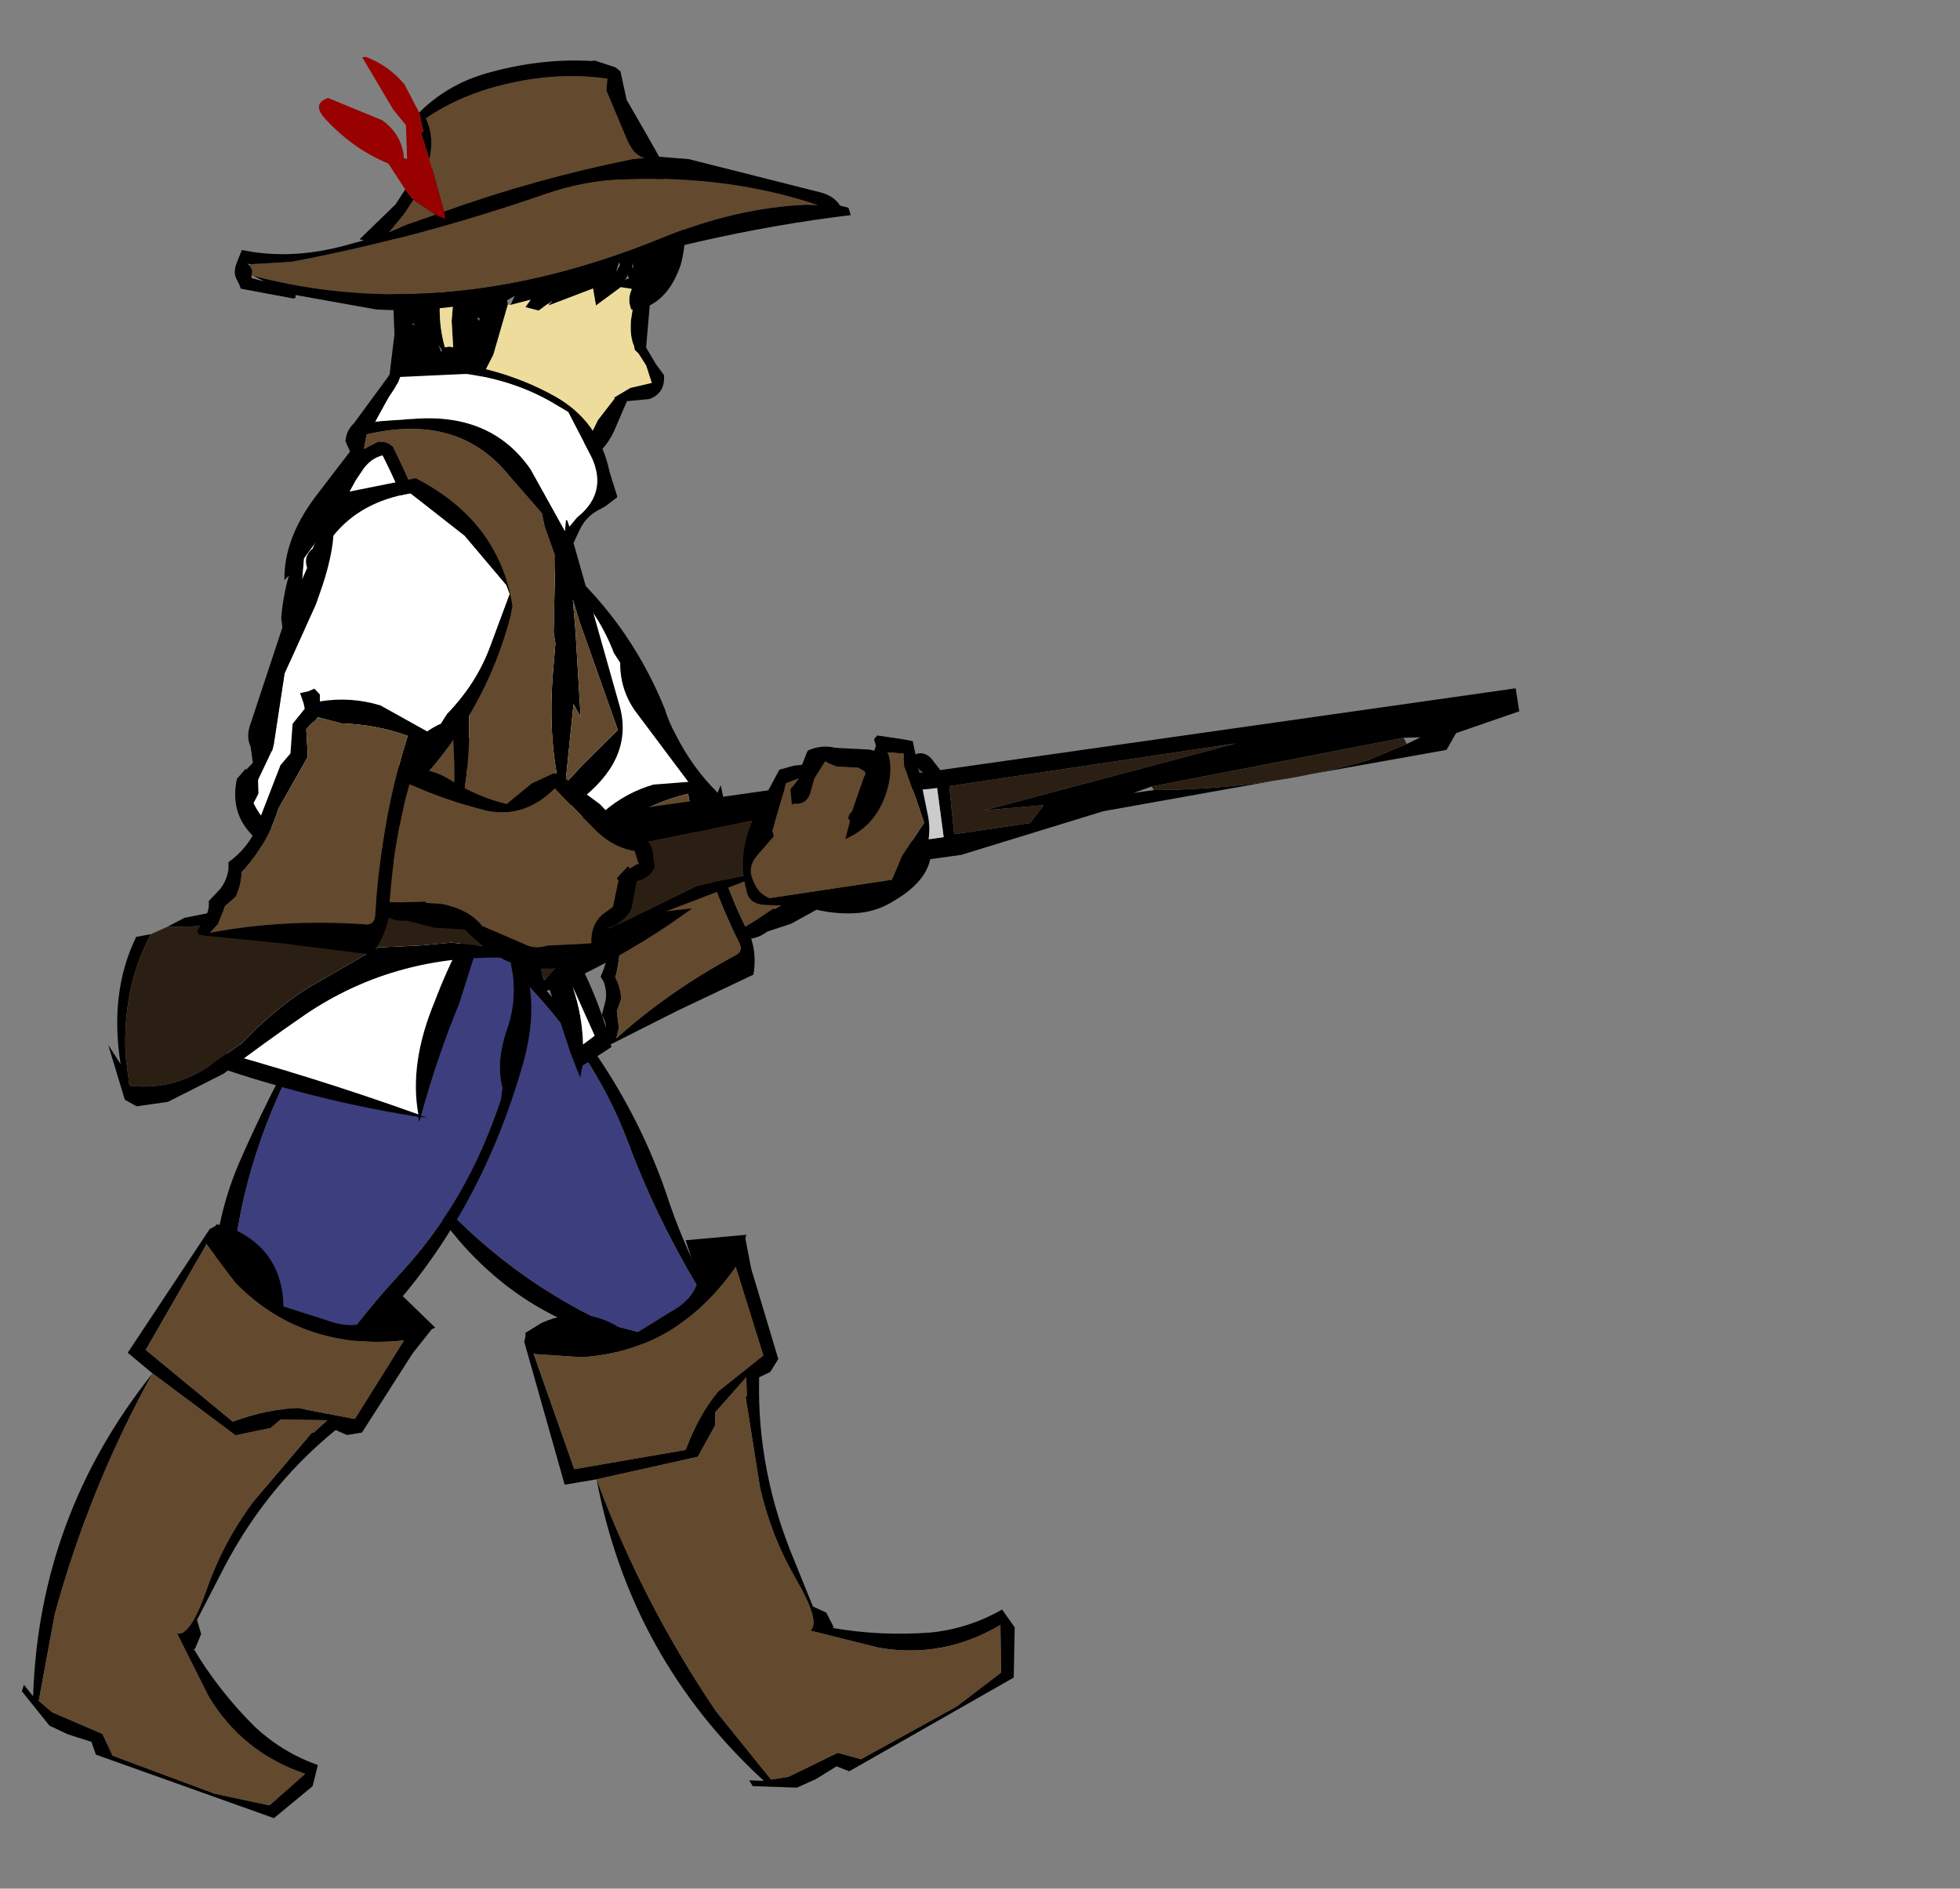 <?xml version="1.0" encoding="UTF-8" standalone="no"?>
<svg xmlns:xlink="http://www.w3.org/1999/xlink" height="415.5px" width="431.1px" xmlns="http://www.w3.org/2000/svg">
  <rect width="100%" height="100%" fill="#808080" stroke="none"/>
  <g transform="matrix(6.0, 0.0, 0.0, 6.0, -3.6, 33.3)">
    <use height="12.7" transform="matrix(0.988, 0.15, -0.15, 0.988, 16.0, -2.15)" width="10.45" xlink:href="#sprite0"/>
    <use height="13.9" transform="matrix(0.212, -0.977, 0.977, 0.212, 12.8, 24.65)" width="11.5" xlink:href="#sprite1"/>
    <use height="17.0" transform="matrix(-0.581, -0.626, 0.684, -0.635, 25.15, 35.25)" width="11.9" xlink:href="#sprite2"/>
    <use height="20.2" transform="matrix(0.818, -0.57, 0.684, 0.739, 8.6, 30.4)" width="8.7" xlink:href="#sprite3"/>
    <use height="20.2" transform="matrix(0.849, -0.525, 0.525, 0.849, 18.2, 44.35)" width="11.55" xlink:href="#sprite4"/>
    <use height="20.2" transform="matrix(0.876, 0.473, -0.351, 0.941, 13.85, 25.05)" width="8.7" xlink:href="#sprite3"/>
    <use height="20.2" transform="matrix(0.95, 0.301, -0.301, 0.95, 6.7, 38.75)" width="11.55" xlink:href="#sprite4"/>
    <use height="30.95" transform="matrix(0.996, 0.084, -0.076, 0.896, 9.4, 7.1)" width="15.75" xlink:href="#sprite5"/>
    <use height="13.9" transform="matrix(0.975, -0.217, 0.217, 0.975, 7.0, 13.9)" width="11.5" xlink:href="#sprite1"/>
    <use height="6.45" transform="matrix(0.962, -0.267, 0.267, 0.962, 3.566, 29.157)" width="53.3" xlink:href="#sprite6"/>
    <use height="17.0" transform="matrix(-0.204, -0.976, 0.976, -0.204, 8.65, 32.55)" width="11.9" xlink:href="#sprite2"/>
    <use height="18.25" transform="matrix(1.017, 0.0, -0.272, 1.262, 26.163, 9.513)" width="29.2" xlink:href="#shape7"/>
    <use height="12.25" transform="matrix(0.769, 0.202, -0.427, 0.873, 13.95, -5.55)" width="25.0" xlink:href="#sprite7"/>
  </g>
  <defs>
    <g id="sprite0" transform="matrix(1.0, 0.0, 0.0, 1.0, 0.0, 0.0)">
      <use height="12.7" transform="matrix(1.0, 0.0, 0.0, 1.0, 0.0, 0.0)" width="10.45" xlink:href="#shape0"/>
    </g>
    <g id="shape0" transform="matrix(1.0, 0.0, 0.0, 1.0, 0.0, 0.0)">
      <path d="M3.5 0.55 L3.55 0.5 Q3.9 0.85 4.1 0.4 L4.35 0.1 4.45 0.1 4.7 0.0 5.05 0.2 5.05 0.45 5.15 0.45 8.2 0.9 8.3 0.9 8.4 1.1 8.4 1.25 Q9.15 1.55 9.75 2.2 L9.95 2.65 Q10.55 3.5 10.4 4.8 10.2 5.95 9.5 6.45 L9.6 8.0 10.05 8.55 10.4 8.9 Q10.55 9.55 10.0 9.85 L9.2 10.05 8.9 11.2 Q8.65 12.05 8.1 12.35 L7.9 12.7 Q5.45 12.5 3.45 11.2 L3.4 11.25 3.4 11.15 3.35 11.1 3.25 11.0 3.0 11.1 2.6 11.05 2.55 11.05 2.45 11.4 2.15 11.65 2.05 11.6 1.8 11.55 1.75 11.55 1.65 11.75 1.3 12.0 1.2 11.8 1.2 11.75 0.55 12.4 Q0.25 12.25 0.35 12.0 L0.55 11.65 0.55 11.5 0.55 11.4 0.45 11.3 0.35 11.2 0.45 10.55 0.4 8.9 0.15 7.6 Q0.05 6.7 0.2 6.05 -0.05 5.45 0.05 4.6 L0.45 3.55 Q0.45 3.15 0.85 2.7 1.65 1.7 2.9 1.15 L2.95 1.25 2.95 1.2 3.25 0.9 3.25 0.85 3.5 0.55 M4.35 7.2 L4.1 9.1 3.55 10.75 3.95 10.9 4.45 11.4 7.65 12.25 Q7.65 12.0 7.8 11.85 L8.0 11.7 8.25 10.9 8.75 10.0 8.7 10.0 9.25 9.55 10.0 9.25 9.7 8.65 9.35 8.25 9.2 8.15 9.15 8.0 Q8.95 7.7 8.9 7.1 L8.9 6.7 8.85 6.7 Q8.65 6.35 8.75 6.0 L8.75 5.95 8.6 5.95 8.35 5.95 7.55 6.75 7.35 6.15 5.85 7.0 5.95 6.8 5.8 6.95 5.5 7.25 5.0 7.2 5.15 6.9 4.45 7.2 4.55 6.85 4.3 7.05 4.35 7.2 M8.7 5.2 L8.65 5.0 8.65 5.15 8.7 5.2 M8.15 5.05 L8.1 5.35 8.1 5.4 8.2 5.15 8.15 5.05 M8.55 5.45 L8.45 5.7 Q8.5 5.6 8.6 5.6 L8.55 5.5 8.55 5.45 M2.0 6.95 L1.85 6.7 1.85 7.0 Q1.85 8.1 2.3 9.1 L2.45 9.05 2.6 9.05 2.4 8.1 2.35 7.35 2.0 7.1 2.0 6.95 M4.0 6.8 L4.05 6.75 4.0 6.75 4.0 6.8 M3.4 7.95 L3.4 7.85 3.3 7.85 3.4 7.95 M2.2 9.2 L2.05 9.05 2.2 9.3 2.2 9.2 M1.0 8.4 L1.0 8.45 1.1 8.45 1.0 8.4 M1.1 10.85 L1.15 10.85 1.1 10.75 1.1 10.85" fill="#000000" fill-rule="evenodd" stroke="none"/>
      <path d="M5.85 7.0 L7.35 6.15 7.55 6.75 8.35 5.95 8.6 5.95 8.75 5.95 8.75 6.0 Q8.65 6.35 8.85 6.7 L8.9 6.7 8.9 7.1 Q8.95 7.7 9.15 8.0 L9.2 8.15 9.35 8.25 9.7 8.65 10.0 9.25 9.25 9.55 8.7 10.0 8.75 10.0 8.25 10.9 8.0 11.7 7.8 11.85 Q7.65 12.0 7.65 12.25 L4.45 11.4 3.95 10.9 3.55 10.75 4.1 9.1 4.35 7.2 4.45 7.2 5.15 6.9 5.0 7.2 5.5 7.25 5.8 6.95 5.85 7.0 M1.85 7.0 L2.0 6.95 2.0 7.1 2.35 7.35 2.4 8.1 2.6 9.05 2.45 9.05 2.3 9.1 Q1.85 8.1 1.85 7.0" fill="#eedc9d" fill-rule="evenodd" stroke="none"/>
    </g>
    <g id="sprite1" transform="matrix(1.0, 0.0, 0.0, 1.0, 0.0, 0.0)">
      <use height="13.9" transform="matrix(1.0, 0.0, 0.0, 1.0, 0.0, 0.0)" width="11.5" xlink:href="#shape1"/>
    </g>
    <g id="shape1" transform="matrix(1.0, 0.0, 0.0, 1.0, 0.0, 0.0)">
      <path d="M5.65 1.45 Q6.9 0.45 8.75 0.55 L10.35 2.5 11.45 4.6 11.5 4.95 10.4 6.65 Q9.6 7.9 8.3 8.75 L8.0 9.05 Q7.05 9.25 6.4 9.95 L3.8 12.95 3.6 13.35 Q2.45 12.85 1.55 11.95 0.85 11.25 0.65 10.4 L0.9 10.1 1.0 9.6 1.7 8.7 1.75 8.65 1.85 8.45 2.8 6.0 4.45 3.8 Q5.35 2.45 5.65 1.45" fill="#ffffff" fill-rule="evenodd" stroke="none"/>
      <path d="M6.5 0.0 L8.9 0.05 9.05 0.05 Q11.7 2.25 11.5 5.4 L11.35 5.75 Q9.7 8.95 6.7 11.0 6.25 11.25 5.85 11.6 4.8 12.45 4.1 13.55 L4.4 13.6 3.95 13.8 3.9 13.85 3.85 13.85 2.6 13.7 Q1.1 12.9 0.3 11.45 -0.25 10.5 0.25 9.4 L0.65 9.1 0.65 9.15 0.8 9.05 0.95 8.95 1.0 8.35 Q0.9 7.95 1.2 7.5 L3.05 4.4 3.6 3.55 4.45 2.4 Q4.4 1.95 4.8 1.75 L5.2 1.2 5.25 0.9 5.35 0.85 6.0 0.35 6.5 0.0 M5.65 1.45 Q5.35 2.45 4.45 3.8 L2.8 6.0 1.85 8.45 1.75 8.65 1.7 8.7 1.0 9.6 0.9 10.1 0.65 10.4 Q0.85 11.25 1.55 11.95 2.45 12.85 3.6 13.35 L3.8 12.95 6.4 9.95 Q7.05 9.25 8.0 9.05 L8.3 8.75 Q9.6 7.9 10.4 6.65 L11.5 4.95 11.45 4.6 10.35 2.5 8.75 0.55 Q6.9 0.45 5.65 1.45" fill="#000000" fill-rule="evenodd" stroke="none"/>
    </g>
    <g id="sprite2" transform="matrix(1.0, 0.0, 0.0, 1.0, 0.0, 0.0)">
      <use height="17.0" transform="matrix(1.0, 0.0, 0.0, 1.0, 0.0, 0.0)" width="11.9" xlink:href="#shape2"/>
    </g>
    <g id="shape2" transform="matrix(1.0, 0.0, 0.0, 1.0, 0.0, 0.0)">
      <path d="M5.85 2.05 Q5.4 1.95 5.0 1.65 L4.8 1.3 4.75 1.2 4.15 0.8 3.9 0.45 Q3.85 3.2 3.05 6.05 2.9 6.45 3.35 6.55 6.65 7.45 9.5 9.05 10.15 8.0 10.45 6.75 L10.85 5.95 10.75 5.85 10.65 5.65 10.5 5.45 9.5 5.3 7.85 3.85 Q6.75 3.25 5.95 2.2 L5.85 2.05 M6.3 1.65 Q6.75 2.65 7.7 3.15 L9.4 4.25 9.75 4.7 10.8 5.0 11.25 5.55 11.45 5.55 11.85 5.5 11.85 5.8 11.9 6.05 11.65 6.2 11.4 6.15 Q11.35 7.3 10.8 8.3 L9.5 9.8 8.2 9.0 Q8.2 9.65 7.5 10.35 6.75 11.15 6.3 12.1 L6.85 13.15 7.05 14.0 7.0 14.2 5.6 15.45 4.15 16.35 Q4.15 16.95 3.55 17.0 L2.9 16.95 Q2.55 16.65 2.55 16.2 L1.6 15.8 Q1.15 15.45 1.1 14.85 -0.35 14.15 0.1 12.2 0.25 11.4 0.75 10.8 1.3 10.15 2.1 9.65 L2.4 8.55 2.85 7.65 Q2.9 7.25 3.1 7.0 2.4 6.7 1.9 6.1 L3.0 2.9 3.85 0.2 3.9 0.1 3.9 0.0 3.9 0.05 4.05 0.0 4.5 0.4 Q4.7 0.6 5.05 0.65 L5.4 1.15 Q5.65 1.45 6.05 1.6 L6.3 1.65 M3.55 7.6 L3.4 8.45 3.35 8.45 3.2 9.0 Q2.8 9.95 2.1 10.3 L1.15 11.65 Q0.85 12.0 0.9 12.5 L0.65 14.1 Q1.3 14.2 1.6 14.7 L1.8 15.15 2.6 15.5 2.7 15.55 2.8 15.5 3.05 15.85 3.15 16.0 3.05 16.05 3.15 16.3 3.15 16.4 3.65 16.35 Q3.95 15.55 4.85 15.0 L6.5 13.95 Q5.65 12.65 6.2 11.35 6.9 9.9 7.75 8.75 5.8 7.75 3.65 7.15 L3.55 7.6" fill="#000000" fill-rule="evenodd" stroke="none"/>
      <path d="M5.85 2.05 L5.95 2.2 Q6.75 3.25 7.85 3.85 L9.5 5.3 10.5 5.45 10.65 5.65 10.75 5.85 10.85 5.95 10.45 6.75 Q10.15 8.0 9.5 9.05 6.65 7.45 3.35 6.55 2.9 6.45 3.05 6.05 3.85 3.2 3.9 0.45 L4.15 0.8 4.75 1.2 4.8 1.3 5.0 1.65 Q5.4 1.95 5.85 2.05 M3.55 7.6 L3.65 7.15 Q5.8 7.75 7.75 8.75 6.9 9.9 6.2 11.35 5.65 12.65 6.5 13.95 L4.85 15.0 Q3.95 15.55 3.65 16.35 L3.15 16.4 3.15 16.3 3.05 16.05 3.15 16.0 3.05 15.85 2.8 15.5 2.7 15.55 2.6 15.5 1.8 15.15 1.6 14.7 Q1.3 14.2 0.65 14.1 L0.9 12.5 Q0.85 12.0 1.15 11.65 L2.1 10.3 Q2.8 9.95 3.2 9.0 L3.35 8.45 3.4 8.45 3.55 7.6" fill="#63492e" fill-rule="evenodd" stroke="none"/>
    </g>
    <g id="sprite3" transform="matrix(1.0, 0.0, 0.0, 1.0, 0.0, 0.0)">
      <use height="20.2" transform="matrix(1.0, 0.0, 0.0, 1.0, 0.0, 0.0)" width="8.7" xlink:href="#shape3"/>
    </g>
    <g id="shape3" transform="matrix(1.0, 0.0, 0.0, 1.0, 0.0, 0.0)">
      <path d="M6.9 1.6 L6.6 0.95 5.9 0.45 Q5.55 0.1 4.95 0.45 0.8 4.25 0.5 9.9 0.2 14.6 1.95 18.55 L2.8 19.75 Q4.2 19.9 5.35 19.25 6.0 16.2 7.1 13.45 8.45 10.0 8.3 6.15 L8.2 5.75 Q7.65 5.05 7.6 3.85 7.6 2.6 6.9 1.6 M4.75 0.0 Q8.25 0.65 8.6 4.55 9.1 10.45 6.85 15.8 6.05 17.6 5.55 19.5 L5.5 19.85 4.6 20.0 2.65 20.15 Q-0.15 17.25 0.0 12.9 0.15 10.05 0.6 7.35 1.4 2.9 4.75 0.0" fill="#000000" fill-rule="evenodd" stroke="none"/>
      <path d="M6.9 1.6 Q7.6 2.6 7.6 3.85 7.65 5.05 8.2 5.75 L8.3 6.15 Q8.45 10.0 7.1 13.45 6.0 16.2 5.35 19.25 4.2 19.9 2.8 19.75 L1.95 18.55 Q0.2 14.6 0.5 9.9 0.8 4.25 4.95 0.45 5.55 0.1 5.9 0.45 L6.6 0.95 6.9 1.6" fill="#3c3e7d" fill-rule="evenodd" stroke="none"/>
    </g>
    <g id="sprite4" transform="matrix(1.0, 0.0, 0.0, 1.0, 0.0, 0.0)">
      <use height="20.2" transform="matrix(1.0, 0.0, 0.0, 1.0, 0.0, 0.0)" width="11.55" xlink:href="#shape4"/>
    </g>
    <g id="shape4" transform="matrix(1.0, 0.0, 0.0, 1.0, 0.0, 0.0)">
      <path d="M1.9 0.1 L1.95 0.0 2.65 0.0 Q4.55 0.25 5.2 2.15 L6.1 2.15 6.9 2.15 Q7.9 2.2 8.4 1.65 L8.75 0.2 10.75 1.2 10.65 1.3 10.25 2.35 9.35 5.7 8.85 5.95 8.4 5.9 Q6.5 8.8 5.95 12.35 L5.65 14.1 5.95 14.55 5.9 15.15 5.85 15.15 Q7.2 16.35 8.85 17.2 10.1 17.8 11.5 17.85 L11.55 18.65 10.55 20.2 3.6 19.95 3.3 19.55 2.4 19.55 1.65 19.45 0.3 18.55 0.3 18.3 0.75 18.6 Q-1.05 12.2 1.35 5.95 L0.25 5.5 1.75 0.25 1.9 0.1 M1.8 0.85 L0.85 5.2 4.7 6.75 Q5.8 5.9 6.85 5.55 L8.95 5.3 9.8 2.0 Q6.35 3.5 3.25 1.85 L1.85 0.85 1.8 0.8 1.8 0.85 M11.15 18.3 Q8.7 18.25 6.9 16.65 L5.1 14.8 Q5.6 14.75 5.65 12.9 5.7 11.1 6.3 9.35 L7.6 6.25 7.65 6.25 8.0 5.65 6.35 6.15 6.1 6.55 4.95 7.2 1.35 5.95 Q0.4 10.7 0.6 15.5 L1.0 18.7 1.6 18.95 3.6 19.15 4.2 19.8 8.2 20.0 10.25 19.8 11.15 18.3" fill="#000000" fill-rule="evenodd" stroke="none"/>
      <path d="M1.85 0.85 L3.25 1.85 Q6.35 3.5 9.8 2.0 L8.95 5.3 6.85 5.55 Q5.8 5.9 4.7 6.75 L0.85 5.2 1.8 0.85 1.85 0.85 M11.15 18.3 L10.25 19.8 8.2 20.0 4.2 19.8 3.6 19.15 1.6 18.95 1.0 18.7 0.6 15.5 Q0.4 10.7 1.35 5.95 L4.95 7.2 6.1 6.55 6.35 6.15 8.0 5.65 7.65 6.25 7.6 6.25 6.3 9.35 Q5.7 11.1 5.65 12.9 5.6 14.75 5.1 14.8 L6.9 16.65 Q8.7 18.25 11.15 18.3" fill="#63492e" fill-rule="evenodd" stroke="none"/>
    </g>
    <g id="sprite5" transform="matrix(1.0, 0.0, 0.0, 1.0, 0.0, 0.0)">
      <use height="30.95" transform="matrix(1.0, 0.0, 0.0, 1.0, 0.0, 0.0)" width="15.75" xlink:href="#shape5"/>
    </g>
    <g id="shape5" transform="matrix(1.0, 0.0, 0.0, 1.0, 0.0, 0.0)">
      <path d="M13.85 5.3 L13.65 5.45 Q13.2 5.75 13.0 6.3 L12.8 6.9 14.95 13.25 Q15.7 15.3 14.0 17.15 L12.95 18.1 12.65 19.45 12.35 20.65 12.7 20.55 12.55 20.75 14.3 23.9 Q15.2 25.5 15.75 27.25 L15.0 27.9 14.75 28.1 14.7 28.6 14.5 28.15 14.3 27.7 13.3 25.1 11.35 21.35 11.0 21.35 10.05 26.0 Q9.4 28.3 9.0 30.7 L9.25 30.75 9.0 30.75 8.95 30.95 8.9 30.75 Q4.5 30.4 0.0 29.0 L1.0 25.1 Q1.55 22.6 3.1 20.75 L2.7 20.6 Q2.1 19.85 2.4 18.95 L2.75 17.25 Q2.8 16.65 3.25 16.4 L3.4 16.45 3.65 16.55 3.7 16.65 3.75 16.75 3.75 16.85 3.75 16.95 3.95 16.95 Q3.7 14.55 2.6 12.25 L2.35 10.95 Q2.35 10.05 2.5 9.2 L2.35 9.4 Q2.2 7.75 3.2 5.95 L4.35 3.95 4.15 3.55 Q4.15 3.1 4.4 2.8 L5.5 0.8 Q5.8 0.1 6.6 0.0 9.35 -0.15 11.65 1.0 13.35 1.85 13.9 3.9 L14.25 4.85 14.25 4.9 13.85 5.3 M13.25 16.7 L13.85 15.85 15.0 14.35 13.25 10.05 12.95 9.2 13.15 10.5 13.6 13.95 13.3 13.45 13.25 16.7 M12.45 6.45 L12.45 6.0 12.5 6.0 12.6 6.25 12.85 5.85 Q14.0 4.65 13.05 3.1 L12.2 1.6 11.55 1.25 Q10.1 0.5 8.35 0.4 L5.95 0.75 5.9 0.95 5.75 1.3 5.6 1.6 5.2 2.6 5.15 2.7 5.2 2.65 5.45 2.6 6.6 2.4 Q9.4 1.9 11.0 4.05 L12.45 6.45 12.45 6.5 12.45 6.45 M5.35 3.45 L5.6 3.45 5.75 3.5 5.9 3.6 Q7.9 7.25 8.95 11.25 9.95 14.95 9.45 18.6 L11.5 18.35 13.05 16.9 Q12.45 14.8 12.45 12.15 L12.45 11.05 12.35 10.6 12.2 7.95 12.15 7.45 11.7 6.35 11.55 5.8 10.25 4.4 Q8.2 2.0 4.9 3.2 L4.85 3.8 5.35 3.45 M3.0 8.45 L3.0 9.3 3.15 9.35 3.55 9.95 4.15 10.65 4.3 10.9 4.35 10.95 4.55 11.0 4.9 11.1 5.1 11.25 Q6.35 11.0 7.3 9.95 L7.85 9.55 Q7.0 6.6 5.55 4.0 5.15 4.15 4.9 4.6 L4.65 5.1 4.15 6.35 3.0 8.45 M5.5 11.55 L7.05 12.3 Q8.15 12.65 8.75 13.35 L8.5 12.05 8.05 10.1 7.05 11.15 Q6.25 11.7 5.5 11.55 M5.0 12.0 Q3.6 11.2 3.05 10.2 L3.55 12.85 4.5 17.0 4.55 17.3 4.6 17.4 8.15 18.45 9.25 18.6 Q9.2 16.2 8.8 13.75 6.95 13.15 5.0 12.0 M11.9 18.9 L10.7 19.2 10.0 19.25 10.05 20.1 10.15 21.0 11.8 20.75 Q11.7 20.25 11.75 19.6 L11.9 18.9 M9.25 19.25 L6.95 18.85 6.35 18.45 Q5.2 18.5 4.35 17.95 L3.95 18.1 3.95 17.55 3.5 17.35 3.2 17.3 Q3.05 17.55 3.05 17.85 L3.1 18.6 2.9 19.35 2.85 19.75 Q5.95 21.25 9.4 21.1 9.2 20.8 9.15 20.3 L9.25 19.45 9.25 19.25 M9.9 21.45 L3.9 20.95 Q3.95 21.55 3.05 22.45 2.15 23.3 1.8 24.45 L0.6 28.6 Q4.85 29.45 8.9 30.65 8.4 28.6 9.15 26.0 9.8 23.45 10.9 21.4 L10.3 21.45 10.3 21.5 9.9 21.45 M12.35 21.0 L12.3 21.5 12.25 21.6 11.95 21.2 11.45 21.3 12.85 22.65 Q12.45 21.7 12.5 20.85 L12.35 21.0 M15.1 26.85 L14.15 24.95 Q14.6 26.1 14.7 27.25 L15.1 26.85" fill="#000000" fill-rule="evenodd" stroke="none"/>
      <path d="M13.25 16.7 L13.3 13.45 13.6 13.95 13.15 10.5 12.95 9.2 13.25 10.05 15.0 14.35 13.85 15.85 13.25 16.7 M5.35 3.45 L4.85 3.8 4.9 3.2 Q8.2 2.0 10.25 4.4 L11.55 5.8 11.7 6.35 12.15 7.45 12.2 7.95 12.35 10.6 12.45 11.05 12.45 12.15 Q12.45 14.8 13.05 16.9 L11.5 18.35 9.45 18.6 Q9.95 14.95 8.95 11.25 7.9 7.25 5.9 3.6 L5.75 3.5 5.6 3.45 5.35 3.45 M5.0 12.0 Q6.95 13.15 8.8 13.75 9.2 16.2 9.25 18.6 L8.15 18.45 4.6 17.4 4.55 17.3 4.5 17.0 3.55 12.85 3.05 10.2 Q3.6 11.2 5.0 12.0 M5.5 11.55 Q6.25 11.7 7.05 11.15 L8.05 10.1 8.5 12.05 8.75 13.35 Q8.15 12.65 7.05 12.3 L5.5 11.55 M9.25 19.25 L9.25 19.45 9.15 20.3 Q9.2 20.8 9.4 21.1 5.95 21.25 2.85 19.75 L2.9 19.35 3.1 18.6 3.05 17.85 Q3.05 17.55 3.2 17.3 L3.5 17.35 3.95 17.55 3.95 18.1 4.35 17.95 Q5.2 18.5 6.35 18.45 L6.95 18.85 9.25 19.25" fill="#63492e" fill-rule="evenodd" stroke="none"/>
      <path d="M5.2 2.6 L5.6 1.6 5.75 1.3 5.9 0.95 5.95 0.75 8.35 0.4 Q10.1 0.5 11.55 1.25 L12.2 1.6 13.05 3.1 Q14.0 4.65 12.85 5.85 L12.6 6.25 12.5 6.0 12.45 6.0 12.45 6.45 11.0 4.05 Q9.4 1.9 6.6 2.4 L5.45 2.6 5.2 2.65 5.2 2.6 M3.0 8.45 L4.15 6.35 4.65 5.1 4.9 4.6 Q5.15 4.15 5.55 4.0 7.0 6.6 7.85 9.55 L7.3 9.95 Q6.35 11.0 5.1 11.25 L4.9 11.1 4.55 11.0 4.35 10.95 4.3 10.9 4.15 10.65 3.55 9.95 3.15 9.35 3.0 9.3 3.0 8.45 M15.1 26.85 L14.7 27.25 Q14.6 26.1 14.15 24.95 L15.1 26.85 M12.35 21.0 L12.5 20.85 Q12.45 21.7 12.85 22.65 L11.45 21.3 11.95 21.2 12.25 21.6 12.3 21.5 12.35 21.0 M9.9 21.45 L10.3 21.5 10.3 21.45 10.9 21.4 Q9.8 23.45 9.15 26.0 8.4 28.6 8.9 30.65 4.85 29.45 0.6 28.6 L1.8 24.45 Q2.15 23.3 3.05 22.45 3.95 21.55 3.9 20.95 L9.9 21.45" fill="#ffffff" fill-rule="evenodd" stroke="none"/>
      <path d="M11.9 18.9 L11.75 19.6 Q11.7 20.25 11.8 20.75 L10.15 21.0 10.05 20.1 10.0 19.25 10.7 19.2 11.9 18.9" fill="#666666" fill-rule="evenodd" stroke="none"/>
    </g>
    <g id="sprite6" transform="matrix(1.0, 0.0, 0.0, 1.0, -3.3, -1.65)">
      <use height="6.45" transform="matrix(1.0, 0.0, 0.0, 1.0, 3.3, 1.65)" width="53.3" xlink:href="#shape6"/>
    </g>
    <g id="shape6" transform="matrix(1.0, 0.0, 0.0, 1.0, -3.3, -1.65)">
      <path d="M6.55 1.8 L7.25 1.65 Q10.75 1.95 14.2 1.75 L17.7 1.85 17.75 1.85 22.15 1.95 33.55 3.45 33.5 3.3 33.95 3.65 56.6 6.6 56.5 7.45 54.05 7.6 53.55 8.1 40.8 6.9 35.35 7.05 30.85 6.45 27.5 5.85 24.35 6.15 25.3 6.3 Q22.4 7.4 19.3 7.8 L19.05 7.45 18.55 6.3 18.0 6.15 Q14.2 5.05 10.6 6.25 8.85 6.85 7.1 7.55 L4.85 8.0 3.7 7.85 3.35 7.5 3.3 5.4 3.55 6.2 Q3.85 3.55 5.35 1.85 L5.9 1.9 Q4.35 3.5 3.8 6.0 L3.65 7.05 Q5.25 7.7 6.9 7.05 L8.05 6.65 Q9.45 5.8 10.9 5.35 L13.8 4.6 15.35 4.95 16.45 5.15 17.95 5.75 18.35 5.9 19.35 6.5 19.35 7.3 19.35 7.35 19.4 7.4 Q20.95 6.3 22.75 6.1 L25.7 5.55 33.3 6.0 33.5 4.15 17.8 3.05 15.0 3.0 Q10.75 2.95 6.55 1.8 M52.2 7.5 L52.75 7.4 52.15 7.25 42.75 6.5 42.05 6.55 42.8 6.65 Q46.65 7.7 50.6 7.7 L52.2 7.5 M36.6 5.7 L46.15 5.8 35.6 4.5 35.3 6.25 38.1 6.6 38.75 6.1 36.6 5.7 M34.0 4.25 L33.75 6.1 34.9 6.25 35.15 4.45 34.0 4.25" fill="#000000" fill-rule="evenodd" stroke="none"/>
      <path d="M5.9 1.9 L6.55 1.8 Q10.75 2.95 15.0 3.0 L17.8 3.05 33.5 4.15 33.3 6.0 25.7 5.55 22.75 6.1 Q20.95 6.3 19.4 7.4 L19.35 7.3 19.35 6.5 18.35 5.9 17.95 5.75 16.45 5.15 15.35 4.95 13.8 4.6 10.9 5.35 Q9.45 5.8 8.05 6.65 L6.9 7.05 Q5.25 7.7 3.65 7.05 L3.8 6.0 Q4.35 3.5 5.9 1.9 M52.15 7.25 L52.2 7.5 50.6 7.7 Q46.65 7.7 42.8 6.65 L42.75 6.5 52.15 7.25 M36.6 5.7 L38.75 6.1 38.1 6.6 35.3 6.25 35.6 4.5 46.15 5.8 36.6 5.7" fill="#2b1f13" fill-rule="evenodd" stroke="none"/>
      <path d="M34.0 4.25 L35.15 4.45 34.9 6.25 33.75 6.1 34.0 4.25" fill="#cccccc" fill-rule="evenodd" stroke="none"/>
      <path d="M34.0 2.2 L34.45 2.4 34.75 2.55 34.55 5.4 Q34.45 6.3 33.8 7.0 L33.15 7.5 33.1 7.55 32.45 7.6 Q30.2 7.7 27.8 6.85 27.35 6.65 27.4 6.2 27.4 4.7 28.6 3.45 L29.75 2.25 30.3 2.25 30.6 2.3 30.9 1.9 30.95 1.85 Q31.65 1.75 32.2 2.2 32.65 2.6 33.2 2.65 L33.4 2.35 33.4 2.1 33.55 2.0 34.0 2.2 M33.75 2.7 Q33.8 3.4 33.25 4.2 32.55 5.2 31.4 5.35 L31.75 4.75 31.7 4.65 31.8 4.5 31.9 4.45 32.7 3.3 32.75 3.25 32.75 3.15 32.55 2.95 31.8 2.7 31.55 2.5 31.45 2.4 30.9 2.9 30.6 3.4 Q30.35 3.75 29.95 3.6 L29.85 3.6 29.95 3.05 30.35 2.75 29.85 2.8 29.7 3.05 29.2 3.85 28.9 4.35 28.9 4.55 28.15 5.05 Q27.6 5.4 27.75 6.0 27.8 6.45 28.15 6.7 L32.65 7.25 33.25 6.5 34.35 5.55 34.3 4.65 34.2 3.35 34.3 2.9 33.75 2.7" fill="#000000" fill-rule="evenodd" stroke="none"/>
      <path d="M33.75 2.7 L34.3 2.9 34.2 3.35 34.3 4.65 34.35 5.55 33.25 6.5 32.65 7.25 28.15 6.7 Q27.8 6.45 27.75 6.0 27.6 5.4 28.15 5.05 L28.9 4.55 28.9 4.35 29.2 3.85 29.7 3.05 29.85 2.8 30.35 2.75 29.95 3.05 29.85 3.6 29.95 3.6 Q30.35 3.75 30.6 3.4 L30.9 2.9 31.45 2.4 31.55 2.5 31.8 2.7 32.55 2.95 32.75 3.15 32.75 3.25 32.7 3.3 31.9 4.45 31.8 4.5 31.7 4.65 31.75 4.75 31.4 5.35 Q32.55 5.2 33.25 4.2 33.8 3.4 33.75 2.7" fill="#63492e" fill-rule="evenodd" stroke="none"/>
    </g>
    <g id="shape7" transform="matrix(1.0, 0.0, 0.0, 1.0, 15.5, 9.1)">
      <path d="M2.85 -5.35 L2.85 -4.95 6.9 -4.25 7.1 -4.3 Q8.75 -6.65 11.6 -4.25 12.45 -3.55 11.85 -2.5 L11.8 -2.35 11.75 -2.3 12.85 -2.05 13.15 -1.95 Q13.9 -0.4 13.6 1.35 13.2 3.6 10.85 3.95 9.5 4.15 9.35 4.9 9.65 6.5 8.25 7.25 6.2 8.3 4.15 7.85 3.55 8.7 2.4 9.0 0.9 9.45 -0.15 8.6 -0.7 7.7 -1.8 7.35 -2.9 7.05 -3.05 5.85 L-3.2 5.1 -3.9 4.75 -4.55 3.95 -4.85 3.4 -7.6 2.3 -7.7 2.25 -8.4 2.75 Q-9.85 3.7 -10.5 2.2 L-10.8 0.9 -12.7 1.05 -13.35 -0.35 Q-14.0 -0.2 -14.6 -0.85 -16.75 -3.4 -13.75 -5.0 L-13.65 -4.95 -13.65 -5.55 Q-12.3 -6.65 -10.4 -6.4 L-10.4 -6.6 Q-10.65 -7.5 -10.0 -8.0 L-6.9 -8.1 -6.35 -8.45 -4.15 -9.1 Q-3.3 -9.2 -2.6 -8.7 -1.8 -8.15 -1.85 -7.2 L-1.8 -7.15 Q0.05 -8.2 1.75 -7.15 2.75 -6.5 2.85 -5.35" fill="#cccccc" fill-opacity="0.0" fill-rule="evenodd" stroke="none"/>
    </g>
    <g id="sprite7" transform="matrix(1.0, 0.0, 0.0, 1.0, 0.0, 0.0)">
      <use height="12.25" transform="matrix(1.0, 0.0, 0.0, 1.0, 0.0, 0.0)" width="25.0" xlink:href="#shape8"/>
    </g>
    <g id="shape8" transform="matrix(1.0, 0.0, 0.0, 1.0, 0.0, 0.0)">
      <path d="M6.05 5.3 Q5.8 4.4 5.05 3.8 5.85 2.8 7.15 2.05 9.35 0.8 11.9 0.55 L12.1 1.0 13.9 2.55 Q14.5 3.1 15.1 3.15 L14.65 3.3 Q11.0 4.95 7.75 7.1 L6.2 5.45 6.05 5.3 M7.45 7.3 L6.45 7.95 5.85 8.4 6.1 7.6 6.2 6.95 7.3 7.25 7.45 7.3 M0.65 10.95 L2.35 10.45 Q7.15 8.35 11.65 5.45 13.05 4.55 14.6 4.15 19.05 2.95 23.4 3.2 L22.9 3.3 Q20.0 4.1 17.5 5.95 10.2 11.35 1.0 11.35 L0.95 11.4 0.9 11.25 0.85 11.15 0.65 11.0 0.65 10.95" fill="#63492e" fill-rule="evenodd" stroke="none"/>
      <path d="M4.65 3.65 Q5.25 2.35 6.65 1.55 8.6 0.45 10.85 0.05 L11.0 0.0 12.0 0.05 12.3 0.15 13.15 1.15 15.0 2.45 15.7 2.95 17.0 2.75 23.25 2.7 Q23.9 2.7 24.35 3.0 L24.75 3.0 25.0 3.25 Q19.0 5.4 13.3 8.95 10.4 10.8 6.9 11.4 L3.2 11.65 3.25 11.75 3.2 11.8 0.75 11.95 0.65 11.85 0.4 11.65 Q0.1 11.45 0.05 11.05 L0.0 10.5 Q2.35 10.4 4.4 9.25 L4.95 8.95 4.75 8.95 5.55 7.3 5.65 6.65 6.1 6.9 6.2 6.95 6.1 7.6 5.85 8.4 6.45 7.95 7.45 7.3 7.95 7.35 7.75 7.1 Q11.0 4.95 14.65 3.3 L15.1 3.15 Q14.5 3.1 13.9 2.55 L12.1 1.0 11.9 0.55 Q9.35 0.8 7.15 2.05 5.85 2.8 5.05 3.8 5.8 4.4 6.05 5.3 L5.1 4.35 5.2 4.35 5.2 4.3 4.65 3.65 M1.0 11.35 Q10.2 11.35 17.5 5.95 20.0 4.1 22.9 3.3 L23.4 3.2 Q19.05 2.95 14.6 4.15 13.05 4.55 11.65 5.45 7.15 8.35 2.35 10.45 L0.65 10.95 0.5 10.95 0.65 11.0 0.85 11.15 0.9 11.25 0.95 11.4 1.0 11.45 1.6 11.45 1.0 11.35" fill="#000000" fill-rule="evenodd" stroke="none"/>
      <path d="M5.65 6.65 L4.4 5.85 Q2.55 5.65 0.7 4.75 -0.05 4.35 0.5 4.0 L3.25 4.3 Q4.4 4.65 4.95 5.5 L5.1 5.5 4.35 4.25 3.5 3.8 1.1 2.15 1.25 2.1 Q2.4 2.2 3.45 2.75 L4.65 3.65 5.2 4.3 5.2 4.35 5.1 4.35 6.05 5.3 6.2 5.45 7.75 7.1 7.95 7.35 7.45 7.3 7.3 7.25 6.2 6.95 6.1 6.9 5.65 6.65" fill="#990000" fill-rule="evenodd" stroke="none"/>
    </g>
  </defs>
</svg>
